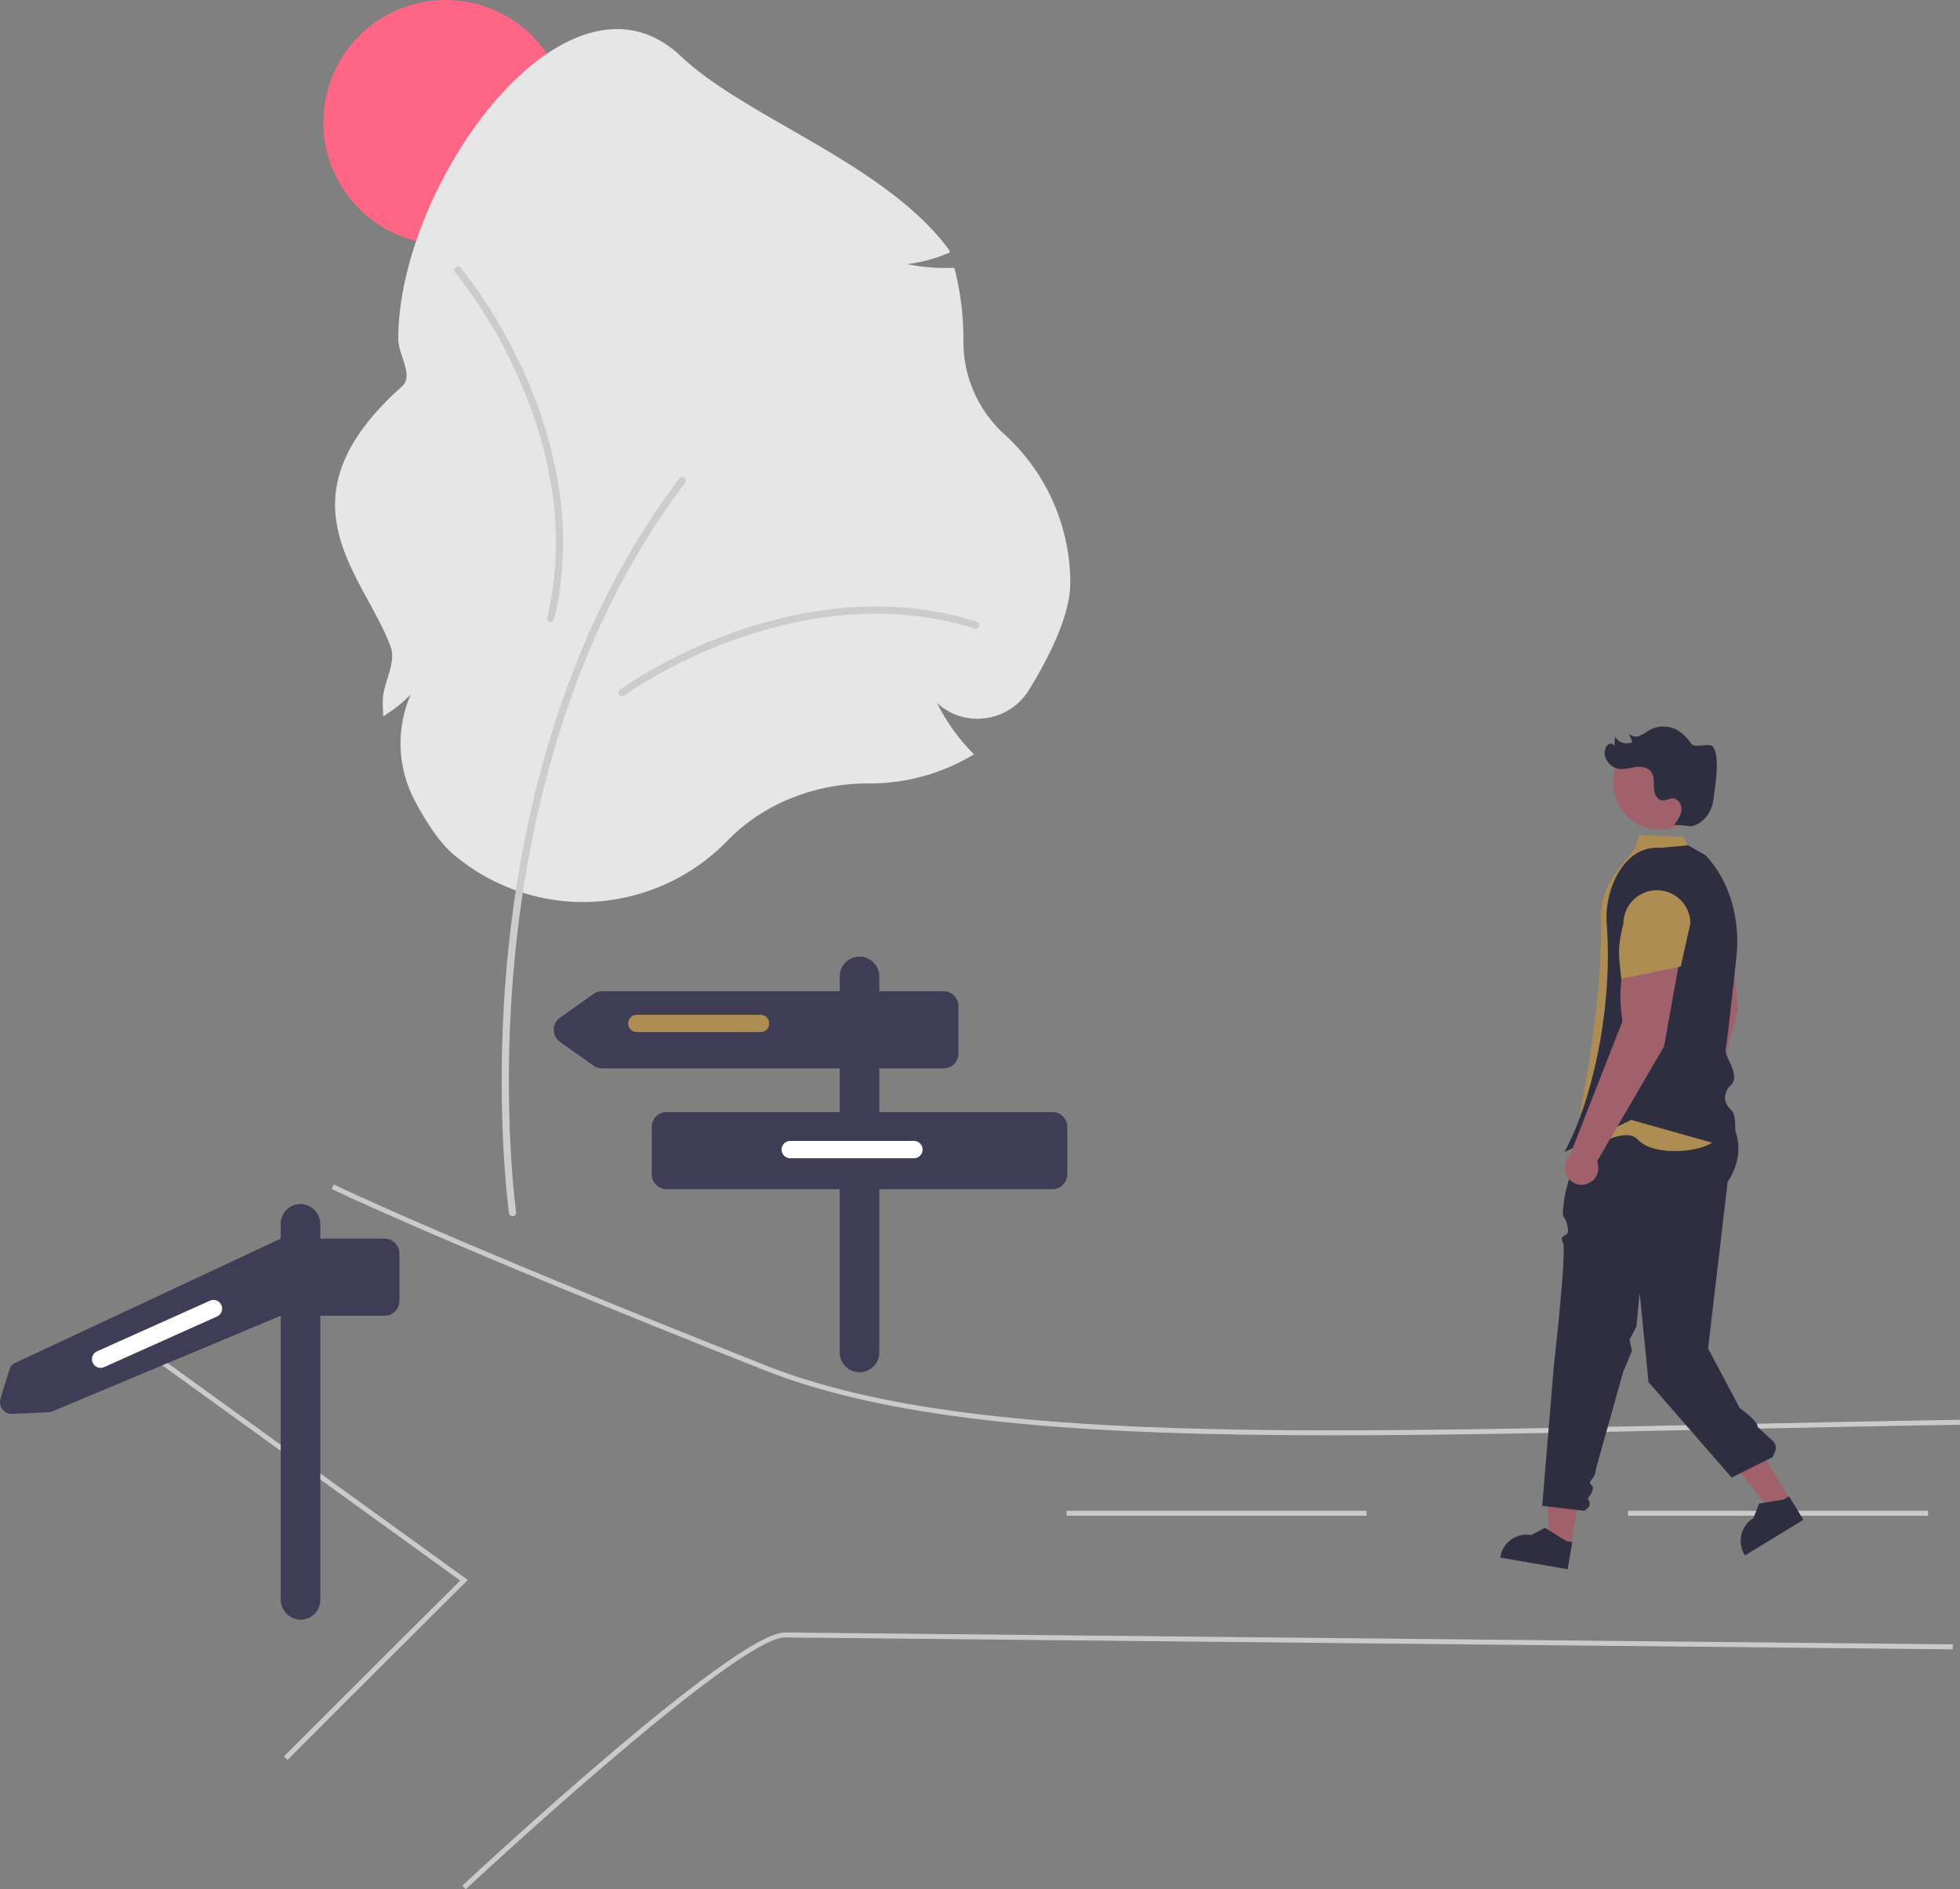 <svg xmlns="http://www.w3.org/2000/svg" data-name="Layer 1" width="792.412" height="763.679" viewBox="0 0 792.412 763.679" xmlns:xlink="http://www.w3.org/1999/xlink"><rect x="0" y="0" width="792.412" height="763.679" fill="#808080" stroke="none"/><circle cx="180.18" cy="49.432" r="49.432" fill="#ff6584"/><path d="M439.607,433.148a81.057,81.057,0,0,1-52.681-19.453c-4.897-4.192-10.116-11.48-15.509-21.661a49.536,49.536,0,0,1-1.571-42.765,56.842,56.842,0,0,1-9.387,7.699l-1.716,1.142-.099-2.058c-.065-1.338-.098-2.672-.098-3.965,0-7.616,5.76-15.344,3.104-22.383-11.196-29.669-46.709-59.154,4.759-105.072,4.761-4.248-1.599-12.74-1.599-19.167,0-62.982,68.432-157.46,114.243-114.221,26.74,25.239,82.452,43.168,108.464,78.274l.344,1.04-1.015.411a61.223,61.223,0,0,1-16.267,4.327,77.569,77.569,0,0,0,18.138,1.52l.944-.033.23.917a114.743,114.743,0,0,1,3.406,27.766l-.004,1.012a50.592,50.592,0,0,0,16.713,37.723,81.244,81.244,0,0,1,26.506,59.951c0,13.352-9.075,30.879-16.688,43.231A24.445,24.445,0,0,1,601.878,358.878a23.873,23.873,0,0,1-19.267-6.224A78.949,78.949,0,0,0,596.534,372.365l1.039,1.07-1.29.751a80.997,80.997,0,0,1-40.832,11.027l-.84-.002c-21.782,0-42.457,8.438-56.724,23.152A81.673,81.673,0,0,1,439.607,433.148Z" transform="translate(-203.802 -68.527)" fill="#e6e6e6"/><path d="M411.022,560.126a1.458,1.458,0,0,1-1.441-1.252c-.062-.435-6.128-44.187-.68-102.335,5.032-53.701,21.19-131.05,69.594-194.575a1.458,1.458,0,1,1,2.319,1.767c-47.986,62.977-64.014,139.758-69.011,193.08-5.417,57.81.602,101.221.664,101.652a1.459,1.459,0,0,1-1.445,1.663Z" transform="translate(-203.802 -68.527)" fill="#ccc"/><path d="M455.219,349.962a1.458,1.458,0,0,1-.858-2.637,200.92,200.92,0,0,1,44.356-22.58c24.472-8.959,61.686-17.082,99.996-4.889a1.458,1.458,0,1,1-.884,2.778c-37.526-11.942-74.065-3.954-98.11,4.849A197.619,197.619,0,0,0,456.075,349.683,1.452,1.452,0,0,1,455.219,349.962Z" transform="translate(-203.802 -68.527)" fill="#ccc"/><path d="M387.499,177.786a1.458,1.458,0,0,1,2.568-1.046,200.921,200.921,0,0,1,25.715,42.615c10.698,23.763,21.48,60.295,12.077,99.384a1.458,1.458,0,1,1-2.834-.682c9.209-38.288-1.39-74.157-11.902-97.506a197.62,197.62,0,0,0-25.286-41.933A1.452,1.452,0,0,1,387.499,177.786Z" transform="translate(-203.802 -68.527)" fill="#ccc"/><path d="M743.154,648.704c-100.268,0-177.23-5.277-230.647-26.438-130.109-51.54-174.218-72.943-174.649-73.153l.878-1.797c.43.21,44.495,21.589,174.507,73.091,77.116,30.55,203.999,27.825,379.615,24.053,32.955-.707,67.032-1.439,103.324-2.022l.031,2c-36.285.583-70.36,1.314-103.312,2.022C838.271,647.632,788.343,648.704,743.154,648.704Z" transform="translate(-203.802 -68.527)" fill="#cacaca"/><path d="M320.004,779.921l-1.414-1.414c48.58-48.58,67.301-67.153,71.267-71.083L246.711,604.024l1.171-1.621L392.942,707.186l-.84.83C391.941,708.175,375.359,724.565,320.004,779.921Z" transform="translate(-203.802 -68.527)" fill="#cacaca"/><path d="M392.082,832.205l-1.364-1.463C395.199,826.56,500.606,728.406,521.146,728.406h.065l472.096,4.808-.02,2-472.097-4.808h-.058C501.395,730.406,393.174,831.186,392.082,832.205Z" transform="translate(-203.802 -68.527)" fill="#cacaca"/><rect x="658.243" y="610.687" width="121.252" height="2" fill="#cacaca"/><rect x="431.243" y="610.687" width="121.252" height="2" fill="#cacaca"/><path d="M629.297,518.056h-70V500.372h26a6,6,0,0,0,6-6V475.214a6,6,0,0,0-6-6h-26v-6a8,8,0,0,0-16,0v6h-96.091a6,6,0,0,0-3.467,1.103l-13.527,9.579a6,6,0,0,0,0,9.793l13.527,9.579a6,6,0,0,0,3.467,1.103h96.091v17.684h-70a6,6,0,0,0-6,6v19.158a6,6,0,0,0,6,6h70v66a8,8,0,0,0,16,0v-66h70a6,6,0,0,0,6-6v-19.158A6,6,0,0,0,629.297,518.056Z" transform="translate(-203.802 -68.527)" fill="#3f3d56"/><path d="M511.297,485.714h-50a3.5,3.5,0,0,1,0-7h50a3.5,3.5,0,0,1,0,7Z" transform="translate(-203.802 -68.527)" fill="#ad8d52"/><path d="M573.297,536.714h-50a3.5,3.5,0,1,1,0-7h50a3.5,3.5,0,0,1,0,7Z" transform="translate(-203.802 -68.527)" fill="#fff"/><path d="M333.297,618.056V600.372h26a6,6,0,0,0,6-6V575.214a6,6,0,0,0-6-6h-26V563.488a8.182,8.182,0,0,0-7.467-8.257,8.001,8.001,0,0,0-8.533,7.983v6l-107.609,50.349a3.552,3.552,0,0,0-1.874,2.111c-.848,2.582-2.628,8.092-3.839,12.438a4.668,4.668,0,0,0,4.65,5.907c6.935-.213,11.498-.536,14.665-.624a4.64,4.64,0,0,0,1.77-.405l92.238-38.618v48.842l0,65.726a8.182,8.182,0,0,0,7.467,8.257,8.001,8.001,0,0,0,8.533-7.983v-97.158Z" transform="translate(-203.802 -68.527)" fill="#3f3d56"/><path d="M291.541,600.681l-45.625,20.453a3.5,3.5,0,0,1-2.863-6.388l45.625-20.453a3.5,3.5,0,0,1,2.863,6.388Z" transform="translate(-203.802 -68.527)" fill="#fff"/><path d="M902.988,437.75,882.138,439.866a61.775,61.775,0,0,0,5.418,31.258l-6.257,58.271.093-.001a6.766,6.766,0,1,0,11.157-.813l13.905-51.994Z" transform="translate(-203.802 -68.527)" fill="#a0616a"/><polygon points="635.054 625.01 626.195 623.483 625.327 596.741 640.942 590.836 635.054 625.01" fill="#a0616a"/><path d="M837.576,702.833,810.331,698.139l.059-.345a10.761,10.761,0,0,1,12.431-8.778l.001 0,5.627-2.918,8.635,5.375,2.378.41Z" transform="translate(-203.802 -68.527)" fill="#2f2e41"/><polygon points="723.94 606.495 716.268 611.18 694.542 583.815 705.867 576.9 723.94 606.495" fill="#a0616a"/><path d="M932.901,682.861l-23.595,14.409-.182-.298a10.761,10.761,0,0,1,3.575-14.792l.001-0,2.313-5.902,10.038-1.641,2.06-1.258Z" transform="translate(-203.802 -68.527)" fill="#2f2e41"/><path d="M841.886,530.899l-5.316,20.201s-1.452,8.372-.7,9.124a10.093,10.093,0,0,1,1.841,6.223c-.337,2.049-3.777,1.214-2.057,4.263s-3.596,49.449-3.596,49.449l-4.762,57.055,17,2c2.441-1.429,2.799-3.054,1.358-4.849,0,0,3.487-4.022,1.565-5.586s1.551-2.219,1.74-6.212l10.973-39.181,3.631-8.759-.949-4.569,2.759-5.246,1.326-13.76,3.597,36.161,33.598,38.582L920.437,657.524l.971-2.114a3.927,3.927,0,0,0-1.499-4.976h0l-5.612-5.22c.481-2.151-7.154-7.542-7.154-7.542l-12.783-24.062,7.937-67.397s12-16-3.897-30.478C891.887,509.805,841.886,530.899,841.886,530.899Z" transform="translate(-203.802 -68.527)" fill="#2f2e41"/><path d="M893.046,504.359c2.818-4.189,9.586,1.827,7.33-5.692s-7.963-8.917-2.854-16.113l7.365-35.87,0,0a33.002,33.002,0,0,0-8.107-23.415l-10.602-12.134-1.593-4.304L866.539,406.079l-1.504,5.263c-5.391,6.713-14.215,15.332-13.951,28.011.508,24.397-3.297,56.861-12.668,99.094,0,0,20.959-16.365,27.548-9.275s26.442,5.163,31.403.222a29.379,29.379,0,0,0,6.767-12.031S890.228,508.547,893.046,504.359Z" transform="translate(-203.802 -68.527)" fill="#ad8d52"/><path d="M904.441,532.814l-41.144-11.6-27,13c12.089-22.494,19.445-59.947,17.121-91.764a36.684,36.684,0,0,1,3.836-19.595c3.712-7.144,9.517-12.192,18.043-11.641l11-1,7,4c10.129,10.611,14.113,26.442,12.537,41.028-1.74,16.098-3.905,35.653-4.342,37.4-.256,1.026.554,2.828,1.411,4.735,1.447,3.218,3.248,7.224.746,9.726a7.282,7.282,0,0,0-2.454,5.337,6.527,6.527,0,0,0,2.434,4.64c3.197,2.762.972,14.878.876,15.392Z" transform="translate(-203.802 -68.527)" fill="#2f2e41"/><path d="M883.451,453.142l-20.672-3.452a61.775,61.775,0,0,0-3.008,31.581L838.386,535.836l.09.023a6.766,6.766,0,1,0,10.977,2.155l27.11-46.494Z" transform="translate(-203.802 -68.527)" fill="#a0616a"/><path d="M859.297,464.214l24-5,3.92-17.418a13.535,13.535,0,0,0-27.069,0C857.729,451.489,858.15,454.297,859.297,464.214Z" transform="translate(-203.802 -68.527)" fill="#ad8d52"/><circle cx="671.008" cy="316.499" r="18.798" fill="#a0616a"/><path d="M896.616,370.738c-1.463-2.618-7.282.731-9.086-1.664a19.624,19.624,0,0,0-5.358-5.274,11.705,11.705,0,0,0-11.54-.128,23.206,23.206,0,0,1-4.146,2.356c-1.518.485-3.501.118-4.158-1.334q.696,1.903,1.391,3.807a5.415,5.415,0,0,1-6.975-2.225q-.122,1.971-.245,3.941a1.571,1.571,0,0,0-1.726-1.101,2.83,2.83,0,0,0-1.925,2.013c-1.187,3.492,1.653,7.568,5.295,8.153,2.252.362,4.518-.361,6.778-.668s4.877-.051,6.305,1.728c1.402,1.747,1.131,4.237,1.212,6.476s1.06,4.925,3.28,5.224c1.524.205,2.98-.858,4.514-.767,2.191.13,3.595,2.648,3.359,4.829s-1.608,4.049-2.931,5.8q3.282.26,6.564.519l-.848.235c5.353-.262,9.483-5.457,10.123-10.777S899.23,375.416,896.616,370.738Z" transform="translate(-203.802 -68.527)" fill="#2f2e41"/></svg>